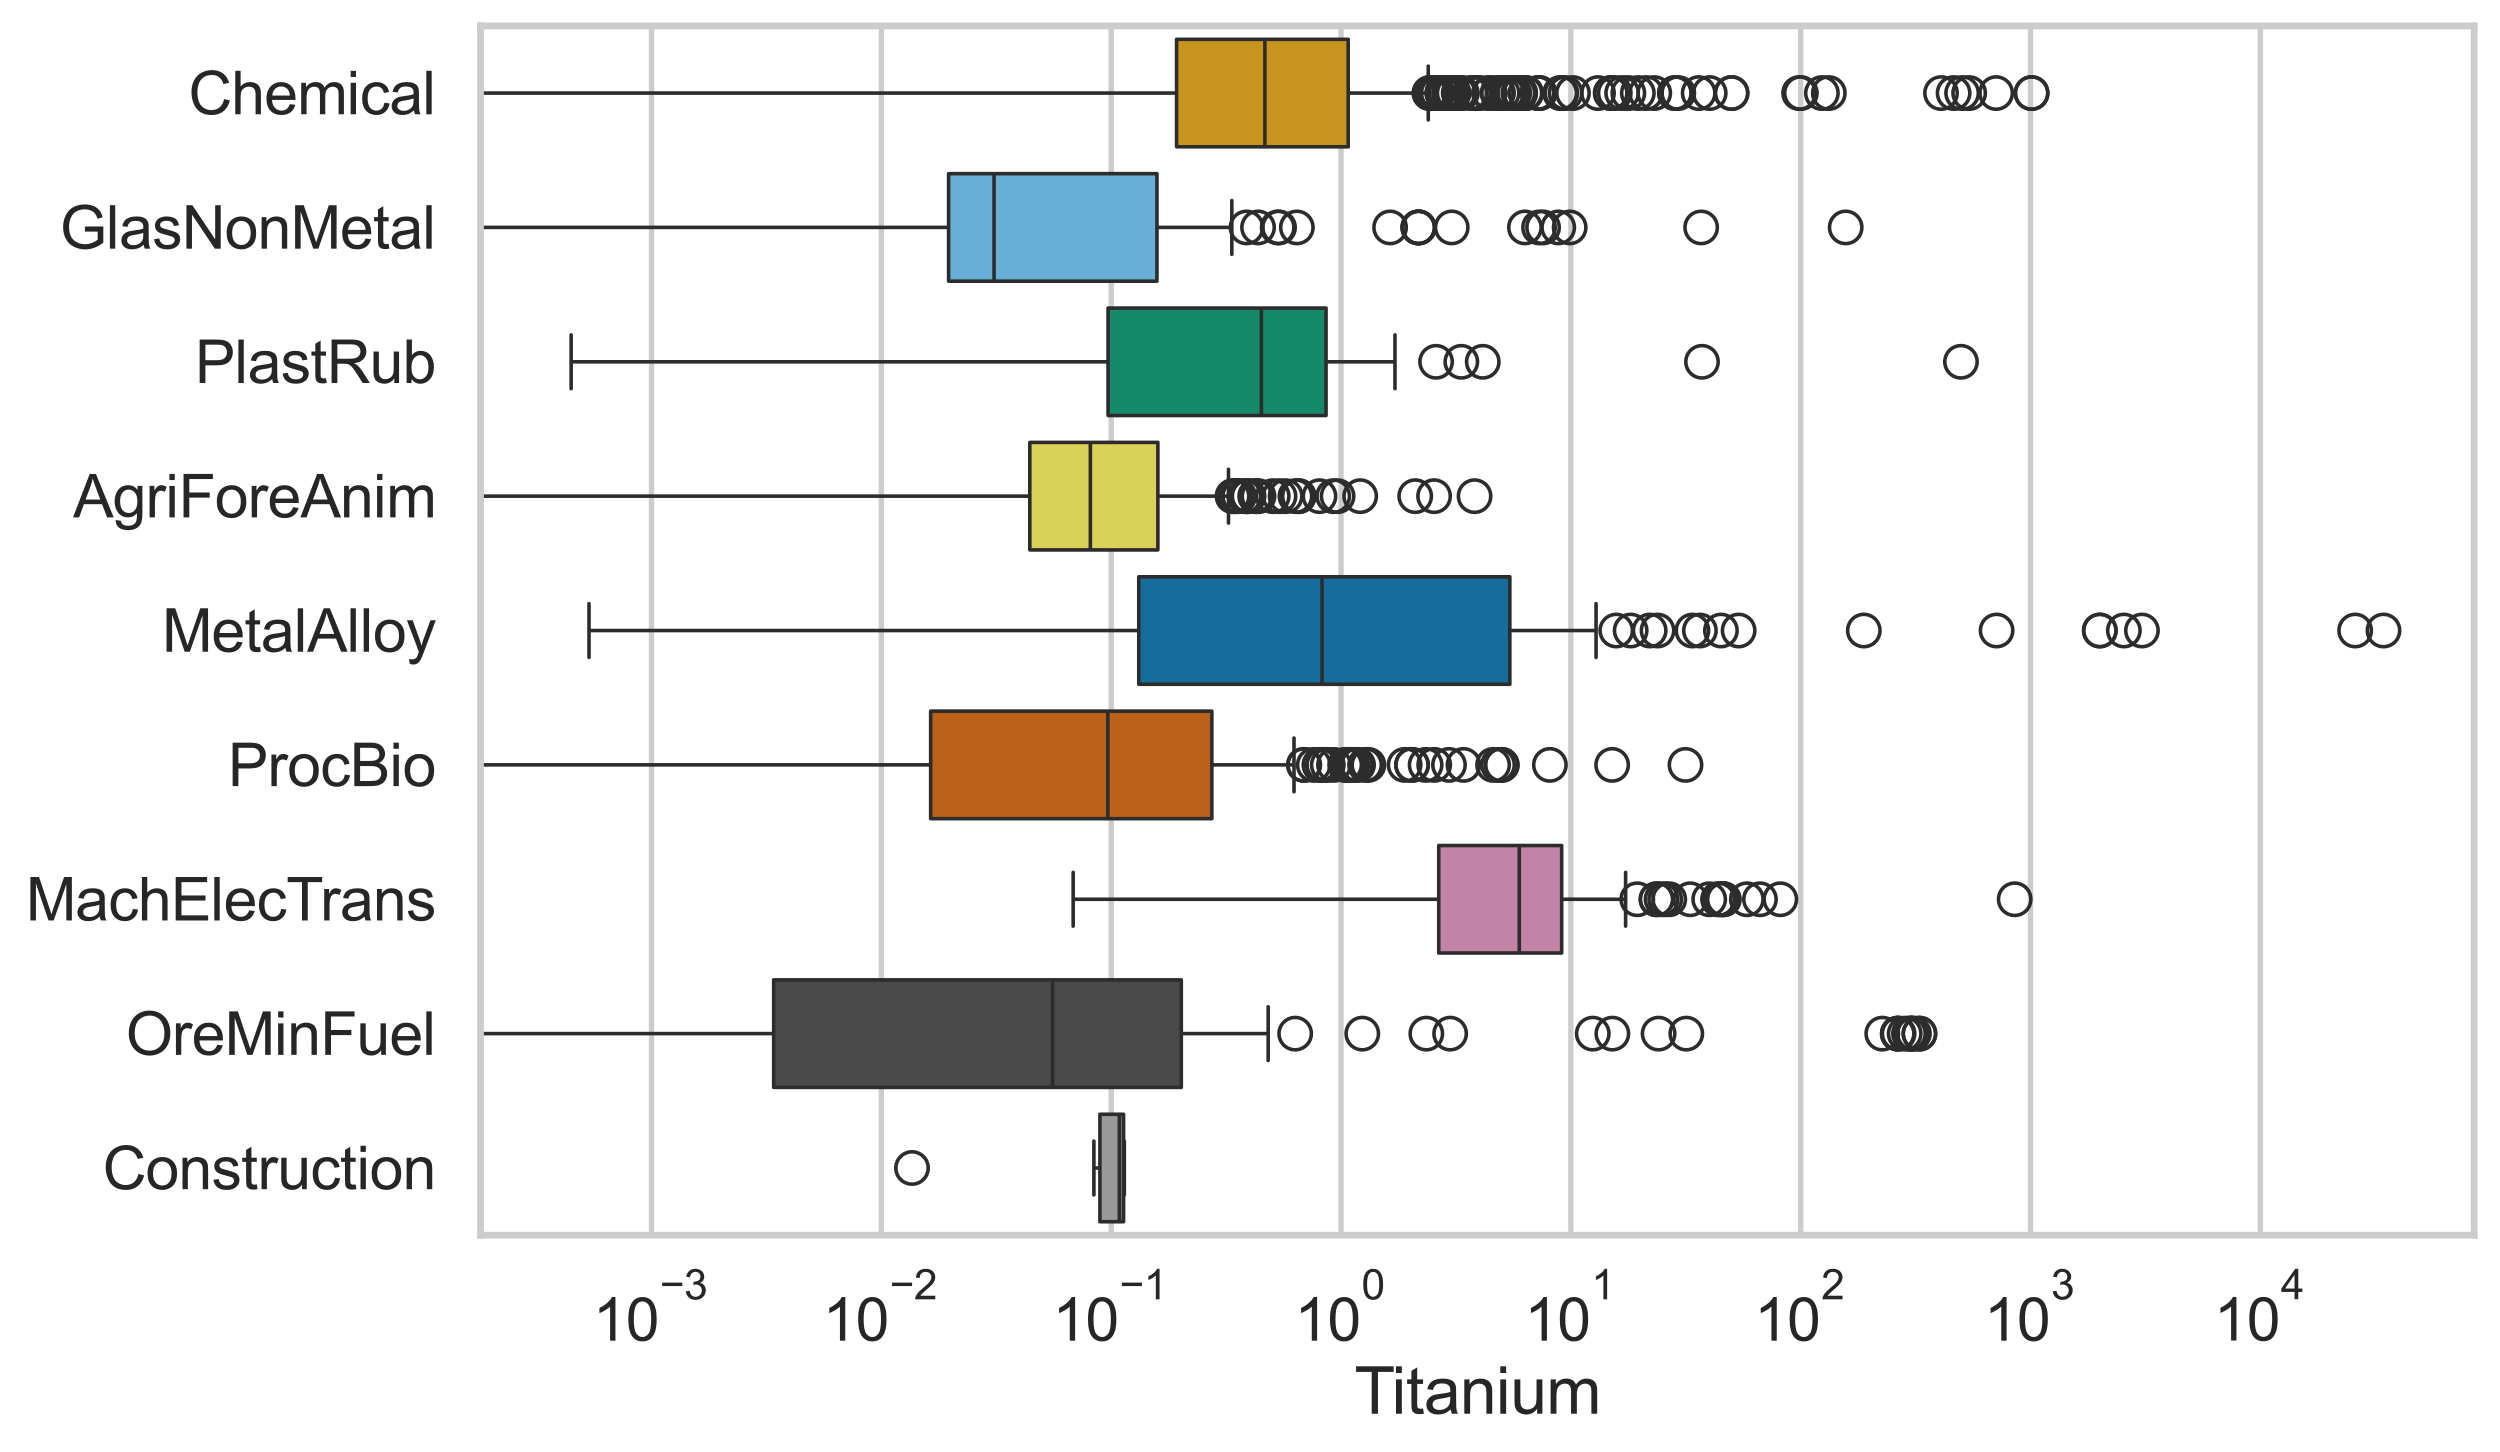 <?xml version="1.0" encoding="utf-8" standalone="no"?>
<!DOCTYPE svg PUBLIC "-//W3C//DTD SVG 1.1//EN"
  "http://www.w3.org/Graphics/SVG/1.1/DTD/svg11.dtd">
<svg xmlns:xlink="http://www.w3.org/1999/xlink" width="695.577pt" height="404.121pt" viewBox="0 0 695.577 404.121" xmlns="http://www.w3.org/2000/svg" version="1.1">
 <defs>
  <style type="text/css">*{stroke-linejoin: round; stroke-linecap: butt}</style>
 </defs>
 <g id="figure_1">
  <g id="patch_1">
   <path d="M 0 404.121 
L 695.577 404.121 
L 695.577 0 
L 0 0 
z
" style="fill: #ffffff"/>
  </g>
  <g id="axes_1">
   <g id="patch_2">
    <path d="M 133.697 343.665 
L 688.377 343.665 
L 688.377 7.2 
L 133.697 7.2 
z
" style="fill: #ffffff"/>
   </g>
   <g id="matplotlib.axis_1">
    <g id="xtick_1">
     <g id="line2d_1">
      <path d="M 181.275 343.665 
L 181.275 7.2 
" clip-path="url(#pd477efd332)" style="fill: none; stroke: #cccccc; stroke-width: 1.5; stroke-linecap: round"/>
     </g>
     <g id="text_1">
      <!-- $\mathdefault{10^{-3}}$ -->
      <g style="fill: #262626" transform="translate(164.94 373.18) scale(0.165 -0.165)">
       <defs>
        <path id="ArialMT-31" d="M 2384 0 
L 1822 0 
L 1822 3584 
Q 1619 3391 1289 3197 
Q 959 3003 697 2906 
L 697 3450 
Q 1169 3672 1522 3987 
Q 1875 4303 2022 4600 
L 2384 4600 
L 2384 0 
z
" transform="scale(0.016)"/>
        <path id="ArialMT-30" d="M 266 2259 
Q 266 3072 433 3567 
Q 600 4063 929 4331 
Q 1259 4600 1759 4600 
Q 2128 4600 2406 4451 
Q 2684 4303 2865 4023 
Q 3047 3744 3150 3342 
Q 3253 2941 3253 2259 
Q 3253 1453 3087 958 
Q 2922 463 2592 192 
Q 2263 -78 1759 -78 
Q 1097 -78 719 397 
Q 266 969 266 2259 
z
M 844 2259 
Q 844 1131 1108 757 
Q 1372 384 1759 384 
Q 2147 384 2411 759 
Q 2675 1134 2675 2259 
Q 2675 3391 2411 3762 
Q 2147 4134 1753 4134 
Q 1366 4134 1134 3806 
Q 844 3388 844 2259 
z
" transform="scale(0.016)"/>
        <path id="ArialMT-2212" d="M 3381 1997 
L 356 1997 
L 356 2522 
L 3381 2522 
L 3381 1997 
z
" transform="scale(0.016)"/>
        <path id="ArialMT-33" d="M 269 1209 
L 831 1284 
Q 928 806 1161 595 
Q 1394 384 1728 384 
Q 2125 384 2398 659 
Q 2672 934 2672 1341 
Q 2672 1728 2419 1979 
Q 2166 2231 1775 2231 
Q 1616 2231 1378 2169 
L 1441 2663 
Q 1497 2656 1531 2656 
Q 1891 2656 2178 2843 
Q 2466 3031 2466 3422 
Q 2466 3731 2256 3934 
Q 2047 4138 1716 4138 
Q 1388 4138 1169 3931 
Q 950 3725 888 3313 
L 325 3413 
Q 428 3978 793 4289 
Q 1159 4600 1703 4600 
Q 2078 4600 2393 4439 
Q 2709 4278 2876 4000 
Q 3044 3722 3044 3409 
Q 3044 3113 2884 2869 
Q 2725 2625 2413 2481 
Q 2819 2388 3044 2092 
Q 3269 1797 3269 1353 
Q 3269 753 2831 336 
Q 2394 -81 1725 -81 
Q 1122 -81 723 278 
Q 325 638 269 1209 
z
" transform="scale(0.016)"/>
       </defs>
       <use xlink:href="#ArialMT-31" transform="translate(0 0.994)"/>
       <use xlink:href="#ArialMT-30" transform="translate(55.615 0.994)"/>
       <use xlink:href="#ArialMT-2212" transform="translate(112.973 70.688) scale(0.7)"/>
       <use xlink:href="#ArialMT-33" transform="translate(153.852 70.688) scale(0.7)"/>
      </g>
     </g>
    </g>
    <g id="xtick_2">
     <g id="line2d_2">
      <path d="M 245.222 343.665 
L 245.222 7.2 
" clip-path="url(#pd477efd332)" style="fill: none; stroke: #cccccc; stroke-width: 1.5; stroke-linecap: round"/>
     </g>
     <g id="text_2">
      <!-- $\mathdefault{10^{-2}}$ -->
      <g style="fill: #262626" transform="translate(228.887 373.18) scale(0.165 -0.165)">
       <defs>
        <path id="ArialMT-32" d="M 3222 541 
L 3222 0 
L 194 0 
Q 188 203 259 391 
Q 375 700 629 1000 
Q 884 1300 1366 1694 
Q 2113 2306 2375 2664 
Q 2638 3022 2638 3341 
Q 2638 3675 2398 3904 
Q 2159 4134 1775 4134 
Q 1369 4134 1125 3890 
Q 881 3647 878 3216 
L 300 3275 
Q 359 3922 746 4261 
Q 1134 4600 1788 4600 
Q 2447 4600 2831 4234 
Q 3216 3869 3216 3328 
Q 3216 3053 3103 2787 
Q 2991 2522 2730 2228 
Q 2469 1934 1863 1422 
Q 1356 997 1212 845 
Q 1069 694 975 541 
L 3222 541 
z
" transform="scale(0.016)"/>
       </defs>
       <use xlink:href="#ArialMT-31" transform="translate(0 0.994)"/>
       <use xlink:href="#ArialMT-30" transform="translate(55.615 0.994)"/>
       <use xlink:href="#ArialMT-2212" transform="translate(112.973 70.688) scale(0.7)"/>
       <use xlink:href="#ArialMT-32" transform="translate(153.852 70.688) scale(0.7)"/>
      </g>
     </g>
    </g>
    <g id="xtick_3">
     <g id="line2d_3">
      <path d="M 309.169 343.665 
L 309.169 7.2 
" clip-path="url(#pd477efd332)" style="fill: none; stroke: #cccccc; stroke-width: 1.5; stroke-linecap: round"/>
     </g>
     <g id="text_3">
      <!-- $\mathdefault{10^{-1}}$ -->
      <g style="fill: #262626" transform="translate(292.834 373.18) scale(0.165 -0.165)">
       <use xlink:href="#ArialMT-31" transform="translate(0 0.994)"/>
       <use xlink:href="#ArialMT-30" transform="translate(55.615 0.994)"/>
       <use xlink:href="#ArialMT-2212" transform="translate(112.973 70.688) scale(0.7)"/>
       <use xlink:href="#ArialMT-31" transform="translate(153.852 70.688) scale(0.7)"/>
      </g>
     </g>
    </g>
    <g id="xtick_4">
     <g id="line2d_4">
      <path d="M 373.115 343.665 
L 373.115 7.2 
" clip-path="url(#pd477efd332)" style="fill: none; stroke: #cccccc; stroke-width: 1.5; stroke-linecap: round"/>
     </g>
     <g id="text_4">
      <!-- $\mathdefault{10^{0}}$ -->
      <g style="fill: #262626" transform="translate(360.163 373.18) scale(0.165 -0.165)">
       <use xlink:href="#ArialMT-31" transform="translate(0 0.994)"/>
       <use xlink:href="#ArialMT-30" transform="translate(55.615 0.994)"/>
       <use xlink:href="#ArialMT-30" transform="translate(112.973 70.688) scale(0.7)"/>
      </g>
     </g>
    </g>
    <g id="xtick_5">
     <g id="line2d_5">
      <path d="M 437.062 343.665 
L 437.062 7.2 
" clip-path="url(#pd477efd332)" style="fill: none; stroke: #cccccc; stroke-width: 1.5; stroke-linecap: round"/>
     </g>
     <g id="text_5">
      <!-- $\mathdefault{10^{1}}$ -->
      <g style="fill: #262626" transform="translate(424.109 373.18) scale(0.165 -0.165)">
       <use xlink:href="#ArialMT-31" transform="translate(0 0.994)"/>
       <use xlink:href="#ArialMT-30" transform="translate(55.615 0.994)"/>
       <use xlink:href="#ArialMT-31" transform="translate(112.973 70.688) scale(0.7)"/>
      </g>
     </g>
    </g>
    <g id="xtick_6">
     <g id="line2d_6">
      <path d="M 501.008 343.665 
L 501.008 7.2 
" clip-path="url(#pd477efd332)" style="fill: none; stroke: #cccccc; stroke-width: 1.5; stroke-linecap: round"/>
     </g>
     <g id="text_6">
      <!-- $\mathdefault{10^{2}}$ -->
      <g style="fill: #262626" transform="translate(488.056 373.18) scale(0.165 -0.165)">
       <use xlink:href="#ArialMT-31" transform="translate(0 0.994)"/>
       <use xlink:href="#ArialMT-30" transform="translate(55.615 0.994)"/>
       <use xlink:href="#ArialMT-32" transform="translate(112.973 70.688) scale(0.7)"/>
      </g>
     </g>
    </g>
    <g id="xtick_7">
     <g id="line2d_7">
      <path d="M 564.955 343.665 
L 564.955 7.2 
" clip-path="url(#pd477efd332)" style="fill: none; stroke: #cccccc; stroke-width: 1.5; stroke-linecap: round"/>
     </g>
     <g id="text_7">
      <!-- $\mathdefault{10^{3}}$ -->
      <g style="fill: #262626" transform="translate(552.002 373.18) scale(0.165 -0.165)">
       <use xlink:href="#ArialMT-31" transform="translate(0 0.994)"/>
       <use xlink:href="#ArialMT-30" transform="translate(55.615 0.994)"/>
       <use xlink:href="#ArialMT-33" transform="translate(112.973 70.688) scale(0.7)"/>
      </g>
     </g>
    </g>
    <g id="xtick_8">
     <g id="line2d_8">
      <path d="M 628.901 343.665 
L 628.901 7.2 
" clip-path="url(#pd477efd332)" style="fill: none; stroke: #cccccc; stroke-width: 1.5; stroke-linecap: round"/>
     </g>
     <g id="text_8">
      <!-- $\mathdefault{10^{4}}$ -->
      <g style="fill: #262626" transform="translate(615.949 373.015) scale(0.165 -0.165)">
       <defs>
        <path id="ArialMT-34" d="M 2069 0 
L 2069 1097 
L 81 1097 
L 81 1613 
L 2172 4581 
L 2631 4581 
L 2631 1613 
L 3250 1613 
L 3250 1097 
L 2631 1097 
L 2631 0 
L 2069 0 
z
M 2069 1613 
L 2069 3678 
L 634 1613 
L 2069 1613 
z
" transform="scale(0.016)"/>
       </defs>
       <use xlink:href="#ArialMT-31" transform="translate(0 0.202)"/>
       <use xlink:href="#ArialMT-30" transform="translate(55.615 0.202)"/>
       <use xlink:href="#ArialMT-34" transform="translate(112.973 69.895) scale(0.7)"/>
      </g>
     </g>
    </g>
    <g id="xtick_9"/>
    <g id="xtick_10"/>
    <g id="xtick_11"/>
    <g id="xtick_12"/>
    <g id="xtick_13"/>
    <g id="xtick_14"/>
    <g id="xtick_15"/>
    <g id="xtick_16"/>
    <g id="xtick_17"/>
    <g id="xtick_18"/>
    <g id="xtick_19"/>
    <g id="xtick_20"/>
    <g id="xtick_21"/>
    <g id="xtick_22"/>
    <g id="xtick_23"/>
    <g id="xtick_24"/>
    <g id="xtick_25"/>
    <g id="xtick_26"/>
    <g id="xtick_27"/>
    <g id="xtick_28"/>
    <g id="xtick_29"/>
    <g id="xtick_30"/>
    <g id="xtick_31"/>
    <g id="xtick_32"/>
    <g id="xtick_33"/>
    <g id="xtick_34"/>
    <g id="xtick_35"/>
    <g id="xtick_36"/>
    <g id="xtick_37"/>
    <g id="xtick_38"/>
    <g id="xtick_39"/>
    <g id="xtick_40"/>
    <g id="xtick_41"/>
    <g id="xtick_42"/>
    <g id="xtick_43"/>
    <g id="xtick_44"/>
    <g id="xtick_45"/>
    <g id="xtick_46"/>
    <g id="xtick_47"/>
    <g id="xtick_48"/>
    <g id="xtick_49"/>
    <g id="xtick_50"/>
    <g id="xtick_51"/>
    <g id="xtick_52"/>
    <g id="xtick_53"/>
    <g id="xtick_54"/>
    <g id="xtick_55"/>
    <g id="xtick_56"/>
    <g id="xtick_57"/>
    <g id="xtick_58"/>
    <g id="xtick_59"/>
    <g id="xtick_60"/>
    <g id="xtick_61"/>
    <g id="xtick_62"/>
    <g id="xtick_63"/>
    <g id="xtick_64"/>
    <g id="xtick_65"/>
    <g id="xtick_66"/>
    <g id="xtick_67"/>
    <g id="xtick_68"/>
    <g id="xtick_69"/>
    <g id="xtick_70"/>
    <g id="xtick_71"/>
    <g id="xtick_72"/>
    <g id="xtick_73"/>
    <g id="xtick_74"/>
    <g id="xtick_75"/>
    <g id="xtick_76"/>
    <g id="xtick_77"/>
    <g id="xtick_78"/>
    <g id="xtick_79"/>
    <g id="text_9">
     <!-- Titanium -->
     <g style="fill: #262626" transform="translate(376.866 393.344) scale(0.18 -0.18)">
      <defs>
       <path id="ArialMT-54" d="M 1659 0 
L 1659 4041 
L 150 4041 
L 150 4581 
L 3781 4581 
L 3781 4041 
L 2266 4041 
L 2266 0 
L 1659 0 
z
" transform="scale(0.016)"/>
       <path id="ArialMT-69" d="M 425 3934 
L 425 4581 
L 988 4581 
L 988 3934 
L 425 3934 
z
M 425 0 
L 425 3319 
L 988 3319 
L 988 0 
L 425 0 
z
" transform="scale(0.016)"/>
       <path id="ArialMT-74" d="M 1650 503 
L 1731 6 
Q 1494 -44 1306 -44 
Q 1000 -44 831 53 
Q 663 150 594 308 
Q 525 466 525 972 
L 525 2881 
L 113 2881 
L 113 3319 
L 525 3319 
L 525 4141 
L 1084 4478 
L 1084 3319 
L 1650 3319 
L 1650 2881 
L 1084 2881 
L 1084 941 
Q 1084 700 1114 631 
Q 1144 563 1211 522 
Q 1278 481 1403 481 
Q 1497 481 1650 503 
z
" transform="scale(0.016)"/>
       <path id="ArialMT-61" d="M 2588 409 
Q 2275 144 1986 34 
Q 1697 -75 1366 -75 
Q 819 -75 525 192 
Q 231 459 231 875 
Q 231 1119 342 1320 
Q 453 1522 633 1644 
Q 813 1766 1038 1828 
Q 1203 1872 1538 1913 
Q 2219 1994 2541 2106 
Q 2544 2222 2544 2253 
Q 2544 2597 2384 2738 
Q 2169 2928 1744 2928 
Q 1347 2928 1158 2789 
Q 969 2650 878 2297 
L 328 2372 
Q 403 2725 575 2942 
Q 747 3159 1072 3276 
Q 1397 3394 1825 3394 
Q 2250 3394 2515 3294 
Q 2781 3194 2906 3042 
Q 3031 2891 3081 2659 
Q 3109 2516 3109 2141 
L 3109 1391 
Q 3109 606 3145 398 
Q 3181 191 3288 0 
L 2700 0 
Q 2613 175 2588 409 
z
M 2541 1666 
Q 2234 1541 1622 1453 
Q 1275 1403 1131 1340 
Q 988 1278 909 1158 
Q 831 1038 831 891 
Q 831 666 1001 516 
Q 1172 366 1500 366 
Q 1825 366 2078 508 
Q 2331 650 2450 897 
Q 2541 1088 2541 1459 
L 2541 1666 
z
" transform="scale(0.016)"/>
       <path id="ArialMT-6e" d="M 422 0 
L 422 3319 
L 928 3319 
L 928 2847 
Q 1294 3394 1984 3394 
Q 2284 3394 2536 3286 
Q 2788 3178 2913 3003 
Q 3038 2828 3088 2588 
Q 3119 2431 3119 2041 
L 3119 0 
L 2556 0 
L 2556 2019 
Q 2556 2363 2490 2533 
Q 2425 2703 2258 2804 
Q 2091 2906 1866 2906 
Q 1506 2906 1245 2678 
Q 984 2450 984 1813 
L 984 0 
L 422 0 
z
" transform="scale(0.016)"/>
       <path id="ArialMT-75" d="M 2597 0 
L 2597 488 
Q 2209 -75 1544 -75 
Q 1250 -75 995 37 
Q 741 150 617 320 
Q 494 491 444 738 
Q 409 903 409 1263 
L 409 3319 
L 972 3319 
L 972 1478 
Q 972 1038 1006 884 
Q 1059 663 1231 536 
Q 1403 409 1656 409 
Q 1909 409 2131 539 
Q 2353 669 2445 892 
Q 2538 1116 2538 1541 
L 2538 3319 
L 3100 3319 
L 3100 0 
L 2597 0 
z
" transform="scale(0.016)"/>
       <path id="ArialMT-6d" d="M 422 0 
L 422 3319 
L 925 3319 
L 925 2853 
Q 1081 3097 1340 3245 
Q 1600 3394 1931 3394 
Q 2300 3394 2536 3241 
Q 2772 3088 2869 2813 
Q 3263 3394 3894 3394 
Q 4388 3394 4653 3120 
Q 4919 2847 4919 2278 
L 4919 0 
L 4359 0 
L 4359 2091 
Q 4359 2428 4304 2576 
Q 4250 2725 4106 2815 
Q 3963 2906 3769 2906 
Q 3419 2906 3187 2673 
Q 2956 2441 2956 1928 
L 2956 0 
L 2394 0 
L 2394 2156 
Q 2394 2531 2256 2718 
Q 2119 2906 1806 2906 
Q 1569 2906 1367 2781 
Q 1166 2656 1075 2415 
Q 984 2175 984 1722 
L 984 0 
L 422 0 
z
" transform="scale(0.016)"/>
      </defs>
      <use xlink:href="#ArialMT-54"/>
      <use xlink:href="#ArialMT-69" transform="translate(57.334 0)"/>
      <use xlink:href="#ArialMT-74" transform="translate(79.551 0)"/>
      <use xlink:href="#ArialMT-61" transform="translate(107.334 0)"/>
      <use xlink:href="#ArialMT-6e" transform="translate(162.949 0)"/>
      <use xlink:href="#ArialMT-69" transform="translate(218.564 0)"/>
      <use xlink:href="#ArialMT-75" transform="translate(240.781 0)"/>
      <use xlink:href="#ArialMT-6d" transform="translate(296.396 0)"/>
     </g>
    </g>
   </g>
   <g id="matplotlib.axis_2">
    <g id="ytick_1">
     <g id="text_10">
      <!-- Chemical -->
      <g style="fill: #262626" transform="translate(52.428 31.798) scale(0.165 -0.165)">
       <defs>
        <path id="ArialMT-43" d="M 3763 1606 
L 4369 1453 
Q 4178 706 3683 314 
Q 3188 -78 2472 -78 
Q 1731 -78 1267 223 
Q 803 525 561 1097 
Q 319 1669 319 2325 
Q 319 3041 592 3573 
Q 866 4106 1370 4382 
Q 1875 4659 2481 4659 
Q 3169 4659 3637 4309 
Q 4106 3959 4291 3325 
L 3694 3184 
Q 3534 3684 3231 3912 
Q 2928 4141 2469 4141 
Q 1941 4141 1586 3887 
Q 1231 3634 1087 3207 
Q 944 2781 944 2328 
Q 944 1744 1114 1308 
Q 1284 872 1643 656 
Q 2003 441 2422 441 
Q 2931 441 3284 734 
Q 3638 1028 3763 1606 
z
" transform="scale(0.016)"/>
        <path id="ArialMT-68" d="M 422 0 
L 422 4581 
L 984 4581 
L 984 2938 
Q 1378 3394 1978 3394 
Q 2347 3394 2619 3248 
Q 2891 3103 3008 2847 
Q 3125 2591 3125 2103 
L 3125 0 
L 2563 0 
L 2563 2103 
Q 2563 2525 2380 2717 
Q 2197 2909 1863 2909 
Q 1613 2909 1392 2779 
Q 1172 2650 1078 2428 
Q 984 2206 984 1816 
L 984 0 
L 422 0 
z
" transform="scale(0.016)"/>
        <path id="ArialMT-65" d="M 2694 1069 
L 3275 997 
Q 3138 488 2766 206 
Q 2394 -75 1816 -75 
Q 1088 -75 661 373 
Q 234 822 234 1631 
Q 234 2469 665 2931 
Q 1097 3394 1784 3394 
Q 2450 3394 2872 2941 
Q 3294 2488 3294 1666 
Q 3294 1616 3291 1516 
L 816 1516 
Q 847 969 1125 678 
Q 1403 388 1819 388 
Q 2128 388 2347 550 
Q 2566 713 2694 1069 
z
M 847 1978 
L 2700 1978 
Q 2663 2397 2488 2606 
Q 2219 2931 1791 2931 
Q 1403 2931 1139 2672 
Q 875 2413 847 1978 
z
" transform="scale(0.016)"/>
        <path id="ArialMT-63" d="M 2588 1216 
L 3141 1144 
Q 3050 572 2676 248 
Q 2303 -75 1759 -75 
Q 1078 -75 664 370 
Q 250 816 250 1647 
Q 250 2184 428 2587 
Q 606 2991 970 3192 
Q 1334 3394 1763 3394 
Q 2303 3394 2647 3120 
Q 2991 2847 3088 2344 
L 2541 2259 
Q 2463 2594 2264 2762 
Q 2066 2931 1784 2931 
Q 1359 2931 1093 2626 
Q 828 2322 828 1663 
Q 828 994 1084 691 
Q 1341 388 1753 388 
Q 2084 388 2306 591 
Q 2528 794 2588 1216 
z
" transform="scale(0.016)"/>
        <path id="ArialMT-6c" d="M 409 0 
L 409 4581 
L 972 4581 
L 972 0 
L 409 0 
z
" transform="scale(0.016)"/>
       </defs>
       <use xlink:href="#ArialMT-43"/>
       <use xlink:href="#ArialMT-68" transform="translate(72.217 0)"/>
       <use xlink:href="#ArialMT-65" transform="translate(127.832 0)"/>
       <use xlink:href="#ArialMT-6d" transform="translate(183.447 0)"/>
       <use xlink:href="#ArialMT-69" transform="translate(266.748 0)"/>
       <use xlink:href="#ArialMT-63" transform="translate(288.965 0)"/>
       <use xlink:href="#ArialMT-61" transform="translate(338.965 0)"/>
       <use xlink:href="#ArialMT-6c" transform="translate(394.58 0)"/>
      </g>
     </g>
    </g>
    <g id="ytick_2">
     <g id="text_11">
      <!-- GlasNonMetal -->
      <g style="fill: #262626" transform="translate(16.659 69.183) scale(0.165 -0.165)">
       <defs>
        <path id="ArialMT-47" d="M 2638 1797 
L 2638 2334 
L 4578 2338 
L 4578 638 
Q 4131 281 3656 101 
Q 3181 -78 2681 -78 
Q 2006 -78 1454 211 
Q 903 500 622 1047 
Q 341 1594 341 2269 
Q 341 2938 620 3517 
Q 900 4097 1425 4378 
Q 1950 4659 2634 4659 
Q 3131 4659 3532 4498 
Q 3934 4338 4162 4050 
Q 4391 3763 4509 3300 
L 3963 3150 
Q 3859 3500 3706 3700 
Q 3553 3900 3268 4020 
Q 2984 4141 2638 4141 
Q 2222 4141 1919 4014 
Q 1616 3888 1430 3681 
Q 1244 3475 1141 3228 
Q 966 2803 966 2306 
Q 966 1694 1177 1281 
Q 1388 869 1791 669 
Q 2194 469 2647 469 
Q 3041 469 3416 620 
Q 3791 772 3984 944 
L 3984 1797 
L 2638 1797 
z
" transform="scale(0.016)"/>
        <path id="ArialMT-73" d="M 197 991 
L 753 1078 
Q 800 744 1014 566 
Q 1228 388 1613 388 
Q 2000 388 2187 545 
Q 2375 703 2375 916 
Q 2375 1106 2209 1216 
Q 2094 1291 1634 1406 
Q 1016 1563 777 1677 
Q 538 1791 414 1992 
Q 291 2194 291 2438 
Q 291 2659 392 2848 
Q 494 3038 669 3163 
Q 800 3259 1026 3326 
Q 1253 3394 1513 3394 
Q 1903 3394 2198 3281 
Q 2494 3169 2634 2976 
Q 2775 2784 2828 2463 
L 2278 2388 
Q 2241 2644 2061 2787 
Q 1881 2931 1553 2931 
Q 1166 2931 1000 2803 
Q 834 2675 834 2503 
Q 834 2394 903 2306 
Q 972 2216 1119 2156 
Q 1203 2125 1616 2013 
Q 2213 1853 2448 1751 
Q 2684 1650 2818 1456 
Q 2953 1263 2953 975 
Q 2953 694 2789 445 
Q 2625 197 2315 61 
Q 2006 -75 1616 -75 
Q 969 -75 630 194 
Q 291 463 197 991 
z
" transform="scale(0.016)"/>
        <path id="ArialMT-4e" d="M 488 0 
L 488 4581 
L 1109 4581 
L 3516 984 
L 3516 4581 
L 4097 4581 
L 4097 0 
L 3475 0 
L 1069 3600 
L 1069 0 
L 488 0 
z
" transform="scale(0.016)"/>
        <path id="ArialMT-6f" d="M 213 1659 
Q 213 2581 725 3025 
Q 1153 3394 1769 3394 
Q 2453 3394 2887 2945 
Q 3322 2497 3322 1706 
Q 3322 1066 3130 698 
Q 2938 331 2570 128 
Q 2203 -75 1769 -75 
Q 1072 -75 642 372 
Q 213 819 213 1659 
z
M 791 1659 
Q 791 1022 1069 705 
Q 1347 388 1769 388 
Q 2188 388 2466 706 
Q 2744 1025 2744 1678 
Q 2744 2294 2464 2611 
Q 2184 2928 1769 2928 
Q 1347 2928 1069 2612 
Q 791 2297 791 1659 
z
" transform="scale(0.016)"/>
        <path id="ArialMT-4d" d="M 475 0 
L 475 4581 
L 1388 4581 
L 2472 1338 
Q 2622 884 2691 659 
Q 2769 909 2934 1394 
L 4031 4581 
L 4847 4581 
L 4847 0 
L 4263 0 
L 4263 3834 
L 2931 0 
L 2384 0 
L 1059 3900 
L 1059 0 
L 475 0 
z
" transform="scale(0.016)"/>
       </defs>
       <use xlink:href="#ArialMT-47"/>
       <use xlink:href="#ArialMT-6c" transform="translate(77.783 0)"/>
       <use xlink:href="#ArialMT-61" transform="translate(100 0)"/>
       <use xlink:href="#ArialMT-73" transform="translate(155.615 0)"/>
       <use xlink:href="#ArialMT-4e" transform="translate(205.615 0)"/>
       <use xlink:href="#ArialMT-6f" transform="translate(277.832 0)"/>
       <use xlink:href="#ArialMT-6e" transform="translate(333.447 0)"/>
       <use xlink:href="#ArialMT-4d" transform="translate(389.062 0)"/>
       <use xlink:href="#ArialMT-65" transform="translate(472.363 0)"/>
       <use xlink:href="#ArialMT-74" transform="translate(527.979 0)"/>
       <use xlink:href="#ArialMT-61" transform="translate(555.762 0)"/>
       <use xlink:href="#ArialMT-6c" transform="translate(611.377 0)"/>
      </g>
     </g>
    </g>
    <g id="ytick_3">
     <g id="text_12">
      <!-- PlastRub -->
      <g style="fill: #262626" transform="translate(54.248 106.568) scale(0.165 -0.165)">
       <defs>
        <path id="ArialMT-50" d="M 494 0 
L 494 4581 
L 2222 4581 
Q 2678 4581 2919 4538 
Q 3256 4481 3484 4323 
Q 3713 4166 3852 3881 
Q 3991 3597 3991 3256 
Q 3991 2672 3619 2267 
Q 3247 1863 2275 1863 
L 1100 1863 
L 1100 0 
L 494 0 
z
M 1100 2403 
L 2284 2403 
Q 2872 2403 3119 2622 
Q 3366 2841 3366 3238 
Q 3366 3525 3220 3729 
Q 3075 3934 2838 4000 
Q 2684 4041 2272 4041 
L 1100 4041 
L 1100 2403 
z
" transform="scale(0.016)"/>
        <path id="ArialMT-52" d="M 503 0 
L 503 4581 
L 2534 4581 
Q 3147 4581 3465 4457 
Q 3784 4334 3975 4021 
Q 4166 3709 4166 3331 
Q 4166 2844 3850 2509 
Q 3534 2175 2875 2084 
Q 3116 1969 3241 1856 
Q 3506 1613 3744 1247 
L 4541 0 
L 3778 0 
L 3172 953 
Q 2906 1366 2734 1584 
Q 2563 1803 2427 1890 
Q 2291 1978 2150 2013 
Q 2047 2034 1813 2034 
L 1109 2034 
L 1109 0 
L 503 0 
z
M 1109 2559 
L 2413 2559 
Q 2828 2559 3062 2645 
Q 3297 2731 3419 2920 
Q 3541 3109 3541 3331 
Q 3541 3656 3305 3865 
Q 3069 4075 2559 4075 
L 1109 4075 
L 1109 2559 
z
" transform="scale(0.016)"/>
        <path id="ArialMT-62" d="M 941 0 
L 419 0 
L 419 4581 
L 981 4581 
L 981 2947 
Q 1338 3394 1891 3394 
Q 2197 3394 2470 3270 
Q 2744 3147 2920 2923 
Q 3097 2700 3197 2384 
Q 3297 2069 3297 1709 
Q 3297 856 2875 390 
Q 2453 -75 1863 -75 
Q 1275 -75 941 416 
L 941 0 
z
M 934 1684 
Q 934 1088 1097 822 
Q 1363 388 1816 388 
Q 2184 388 2453 708 
Q 2722 1028 2722 1663 
Q 2722 2313 2464 2622 
Q 2206 2931 1841 2931 
Q 1472 2931 1203 2611 
Q 934 2291 934 1684 
z
" transform="scale(0.016)"/>
       </defs>
       <use xlink:href="#ArialMT-50"/>
       <use xlink:href="#ArialMT-6c" transform="translate(66.699 0)"/>
       <use xlink:href="#ArialMT-61" transform="translate(88.916 0)"/>
       <use xlink:href="#ArialMT-73" transform="translate(144.531 0)"/>
       <use xlink:href="#ArialMT-74" transform="translate(194.531 0)"/>
       <use xlink:href="#ArialMT-52" transform="translate(222.314 0)"/>
       <use xlink:href="#ArialMT-75" transform="translate(294.531 0)"/>
       <use xlink:href="#ArialMT-62" transform="translate(350.146 0)"/>
      </g>
     </g>
    </g>
    <g id="ytick_4">
     <g id="text_13">
      <!-- AgriForeAnim -->
      <g style="fill: #262626" transform="translate(20.341 143.953) scale(0.165 -0.165)">
       <defs>
        <path id="ArialMT-41" d="M -9 0 
L 1750 4581 
L 2403 4581 
L 4278 0 
L 3588 0 
L 3053 1388 
L 1138 1388 
L 634 0 
L -9 0 
z
M 1313 1881 
L 2866 1881 
L 2388 3150 
Q 2169 3728 2063 4100 
Q 1975 3659 1816 3225 
L 1313 1881 
z
" transform="scale(0.016)"/>
        <path id="ArialMT-67" d="M 319 -275 
L 866 -356 
Q 900 -609 1056 -725 
Q 1266 -881 1628 -881 
Q 2019 -881 2231 -725 
Q 2444 -569 2519 -288 
Q 2563 -116 2559 434 
Q 2191 0 1641 0 
Q 956 0 581 494 
Q 206 988 206 1678 
Q 206 2153 378 2554 
Q 550 2956 876 3175 
Q 1203 3394 1644 3394 
Q 2231 3394 2613 2919 
L 2613 3319 
L 3131 3319 
L 3131 450 
Q 3131 -325 2973 -648 
Q 2816 -972 2473 -1159 
Q 2131 -1347 1631 -1347 
Q 1038 -1347 672 -1080 
Q 306 -813 319 -275 
z
M 784 1719 
Q 784 1066 1043 766 
Q 1303 466 1694 466 
Q 2081 466 2343 764 
Q 2606 1063 2606 1700 
Q 2606 2309 2336 2618 
Q 2066 2928 1684 2928 
Q 1309 2928 1046 2623 
Q 784 2319 784 1719 
z
" transform="scale(0.016)"/>
        <path id="ArialMT-72" d="M 416 0 
L 416 3319 
L 922 3319 
L 922 2816 
Q 1116 3169 1280 3281 
Q 1444 3394 1641 3394 
Q 1925 3394 2219 3213 
L 2025 2691 
Q 1819 2813 1613 2813 
Q 1428 2813 1281 2702 
Q 1134 2591 1072 2394 
Q 978 2094 978 1738 
L 978 0 
L 416 0 
z
" transform="scale(0.016)"/>
        <path id="ArialMT-46" d="M 525 0 
L 525 4581 
L 3616 4581 
L 3616 4041 
L 1131 4041 
L 1131 2622 
L 3281 2622 
L 3281 2081 
L 1131 2081 
L 1131 0 
L 525 0 
z
" transform="scale(0.016)"/>
       </defs>
       <use xlink:href="#ArialMT-41"/>
       <use xlink:href="#ArialMT-67" transform="translate(66.699 0)"/>
       <use xlink:href="#ArialMT-72" transform="translate(122.314 0)"/>
       <use xlink:href="#ArialMT-69" transform="translate(155.615 0)"/>
       <use xlink:href="#ArialMT-46" transform="translate(177.832 0)"/>
       <use xlink:href="#ArialMT-6f" transform="translate(238.916 0)"/>
       <use xlink:href="#ArialMT-72" transform="translate(294.531 0)"/>
       <use xlink:href="#ArialMT-65" transform="translate(327.832 0)"/>
       <use xlink:href="#ArialMT-41" transform="translate(383.447 0)"/>
       <use xlink:href="#ArialMT-6e" transform="translate(450.146 0)"/>
       <use xlink:href="#ArialMT-69" transform="translate(505.762 0)"/>
       <use xlink:href="#ArialMT-6d" transform="translate(527.979 0)"/>
      </g>
     </g>
    </g>
    <g id="ytick_5">
     <g id="text_14">
      <!-- MetalAlloy -->
      <g style="fill: #262626" transform="translate(45.088 181.337) scale(0.165 -0.165)">
       <defs>
        <path id="ArialMT-79" d="M 397 -1278 
L 334 -750 
Q 519 -800 656 -800 
Q 844 -800 956 -737 
Q 1069 -675 1141 -563 
Q 1194 -478 1313 -144 
Q 1328 -97 1363 -6 
L 103 3319 
L 709 3319 
L 1400 1397 
Q 1534 1031 1641 628 
Q 1738 1016 1872 1384 
L 2581 3319 
L 3144 3319 
L 1881 -56 
Q 1678 -603 1566 -809 
Q 1416 -1088 1222 -1217 
Q 1028 -1347 759 -1347 
Q 597 -1347 397 -1278 
z
" transform="scale(0.016)"/>
       </defs>
       <use xlink:href="#ArialMT-4d"/>
       <use xlink:href="#ArialMT-65" transform="translate(83.301 0)"/>
       <use xlink:href="#ArialMT-74" transform="translate(138.916 0)"/>
       <use xlink:href="#ArialMT-61" transform="translate(166.699 0)"/>
       <use xlink:href="#ArialMT-6c" transform="translate(222.314 0)"/>
       <use xlink:href="#ArialMT-41" transform="translate(244.531 0)"/>
       <use xlink:href="#ArialMT-6c" transform="translate(311.23 0)"/>
       <use xlink:href="#ArialMT-6c" transform="translate(333.447 0)"/>
       <use xlink:href="#ArialMT-6f" transform="translate(355.664 0)"/>
       <use xlink:href="#ArialMT-79" transform="translate(411.279 0)"/>
      </g>
     </g>
    </g>
    <g id="ytick_6">
     <g id="text_15">
      <!-- ProcBio -->
      <g style="fill: #262626" transform="translate(63.424 218.722) scale(0.165 -0.165)">
       <defs>
        <path id="ArialMT-42" d="M 469 0 
L 469 4581 
L 2188 4581 
Q 2713 4581 3030 4442 
Q 3347 4303 3526 4014 
Q 3706 3725 3706 3409 
Q 3706 3116 3547 2856 
Q 3388 2597 3066 2438 
Q 3481 2316 3704 2022 
Q 3928 1728 3928 1328 
Q 3928 1006 3792 729 
Q 3656 453 3456 303 
Q 3256 153 2954 76 
Q 2653 0 2216 0 
L 469 0 
z
M 1075 2656 
L 2066 2656 
Q 2469 2656 2644 2709 
Q 2875 2778 2992 2937 
Q 3109 3097 3109 3338 
Q 3109 3566 3000 3739 
Q 2891 3913 2687 3977 
Q 2484 4041 1991 4041 
L 1075 4041 
L 1075 2656 
z
M 1075 541 
L 2216 541 
Q 2509 541 2628 563 
Q 2838 600 2978 687 
Q 3119 775 3209 942 
Q 3300 1109 3300 1328 
Q 3300 1584 3169 1773 
Q 3038 1963 2805 2039 
Q 2572 2116 2134 2116 
L 1075 2116 
L 1075 541 
z
" transform="scale(0.016)"/>
       </defs>
       <use xlink:href="#ArialMT-50"/>
       <use xlink:href="#ArialMT-72" transform="translate(66.699 0)"/>
       <use xlink:href="#ArialMT-6f" transform="translate(100 0)"/>
       <use xlink:href="#ArialMT-63" transform="translate(155.615 0)"/>
       <use xlink:href="#ArialMT-42" transform="translate(205.615 0)"/>
       <use xlink:href="#ArialMT-69" transform="translate(272.314 0)"/>
       <use xlink:href="#ArialMT-6f" transform="translate(294.531 0)"/>
      </g>
     </g>
    </g>
    <g id="ytick_7">
     <g id="text_16">
      <!-- MachElecTrans -->
      <g style="fill: #262626" transform="translate(7.2 256.107) scale(0.165 -0.165)">
       <defs>
        <path id="ArialMT-45" d="M 506 0 
L 506 4581 
L 3819 4581 
L 3819 4041 
L 1113 4041 
L 1113 2638 
L 3647 2638 
L 3647 2100 
L 1113 2100 
L 1113 541 
L 3925 541 
L 3925 0 
L 506 0 
z
" transform="scale(0.016)"/>
       </defs>
       <use xlink:href="#ArialMT-4d"/>
       <use xlink:href="#ArialMT-61" transform="translate(83.301 0)"/>
       <use xlink:href="#ArialMT-63" transform="translate(138.916 0)"/>
       <use xlink:href="#ArialMT-68" transform="translate(188.916 0)"/>
       <use xlink:href="#ArialMT-45" transform="translate(244.531 0)"/>
       <use xlink:href="#ArialMT-6c" transform="translate(311.23 0)"/>
       <use xlink:href="#ArialMT-65" transform="translate(333.447 0)"/>
       <use xlink:href="#ArialMT-63" transform="translate(389.062 0)"/>
       <use xlink:href="#ArialMT-54" transform="translate(439.062 0)"/>
       <use xlink:href="#ArialMT-72" transform="translate(496.396 0)"/>
       <use xlink:href="#ArialMT-61" transform="translate(529.697 0)"/>
       <use xlink:href="#ArialMT-6e" transform="translate(585.312 0)"/>
       <use xlink:href="#ArialMT-73" transform="translate(640.928 0)"/>
      </g>
     </g>
    </g>
    <g id="ytick_8">
     <g id="text_17">
      <!-- OreMinFuel -->
      <g style="fill: #262626" transform="translate(35.013 293.492) scale(0.165 -0.165)">
       <defs>
        <path id="ArialMT-4f" d="M 309 2231 
Q 309 3372 921 4017 
Q 1534 4663 2503 4663 
Q 3138 4663 3647 4359 
Q 4156 4056 4423 3514 
Q 4691 2972 4691 2284 
Q 4691 1588 4409 1038 
Q 4128 488 3612 205 
Q 3097 -78 2500 -78 
Q 1853 -78 1343 234 
Q 834 547 571 1087 
Q 309 1628 309 2231 
z
M 934 2222 
Q 934 1394 1379 917 
Q 1825 441 2497 441 
Q 3181 441 3623 922 
Q 4066 1403 4066 2288 
Q 4066 2847 3877 3264 
Q 3688 3681 3323 3911 
Q 2959 4141 2506 4141 
Q 1863 4141 1398 3698 
Q 934 3256 934 2222 
z
" transform="scale(0.016)"/>
       </defs>
       <use xlink:href="#ArialMT-4f"/>
       <use xlink:href="#ArialMT-72" transform="translate(77.783 0)"/>
       <use xlink:href="#ArialMT-65" transform="translate(111.084 0)"/>
       <use xlink:href="#ArialMT-4d" transform="translate(166.699 0)"/>
       <use xlink:href="#ArialMT-69" transform="translate(250 0)"/>
       <use xlink:href="#ArialMT-6e" transform="translate(272.217 0)"/>
       <use xlink:href="#ArialMT-46" transform="translate(327.832 0)"/>
       <use xlink:href="#ArialMT-75" transform="translate(388.916 0)"/>
       <use xlink:href="#ArialMT-65" transform="translate(444.531 0)"/>
       <use xlink:href="#ArialMT-6c" transform="translate(500.146 0)"/>
      </g>
     </g>
    </g>
    <g id="ytick_9">
     <g id="text_18">
      <!-- Construction -->
      <g style="fill: #262626" transform="translate(28.575 330.877) scale(0.165 -0.165)">
       <use xlink:href="#ArialMT-43"/>
       <use xlink:href="#ArialMT-6f" transform="translate(72.217 0)"/>
       <use xlink:href="#ArialMT-6e" transform="translate(127.832 0)"/>
       <use xlink:href="#ArialMT-73" transform="translate(183.447 0)"/>
       <use xlink:href="#ArialMT-74" transform="translate(233.447 0)"/>
       <use xlink:href="#ArialMT-72" transform="translate(261.23 0)"/>
       <use xlink:href="#ArialMT-75" transform="translate(294.531 0)"/>
       <use xlink:href="#ArialMT-63" transform="translate(350.146 0)"/>
       <use xlink:href="#ArialMT-74" transform="translate(400.146 0)"/>
       <use xlink:href="#ArialMT-69" transform="translate(427.93 0)"/>
       <use xlink:href="#ArialMT-6f" transform="translate(450.146 0)"/>
       <use xlink:href="#ArialMT-6e" transform="translate(505.762 0)"/>
      </g>
     </g>
    </g>
   </g>
   <g id="patch_3">
    <path d="M 327.362 10.938 
L 327.362 40.846 
L 375.111 40.846 
L 375.111 10.938 
L 327.362 10.938 
z
" clip-path="url(#pd477efd332)" style="fill: #c9941d; stroke: #2c2c2c; stroke-linejoin: miter"/>
   </g>
   <g id="line2d_9">
    <path d="M 327.362 25.892 
L -1 25.892 
" clip-path="url(#pd477efd332)" style="fill: none; stroke: #2c2c2c"/>
   </g>
   <g id="line2d_10">
    <path d="M 375.111 25.892 
L 397.382 25.892 
" clip-path="url(#pd477efd332)" style="fill: none; stroke: #2c2c2c"/>
   </g>
   <g id="line2d_11">
    <path clip-path="url(#pd477efd332)" style="fill: none; stroke: #2c2c2c; stroke-linecap: round"/>
   </g>
   <g id="line2d_12">
    <path d="M 397.382 18.415 
L 397.382 33.369 
" clip-path="url(#pd477efd332)" style="fill: none; stroke: #2c2c2c; stroke-linecap: round"/>
   </g>
   <g id="line2d_13">
    <defs>
     <path id="m900917e5bc" d="M 0 4.5 
C 1.193 4.5 2.338 4.026 3.182 3.182 
C 4.026 2.338 4.5 1.193 4.5 0 
C 4.5 -1.193 4.026 -2.338 3.182 -3.182 
C 2.338 -4.026 1.193 -4.5 0 -4.5 
C -1.193 -4.5 -2.338 -4.026 -3.182 -3.182 
C -4.026 -2.338 -4.5 -1.193 -4.5 0 
C -4.5 1.193 -4.026 2.338 -3.182 3.182 
C -2.338 4.026 -1.193 4.5 0 4.5 
z
" style="stroke: #2c2c2c"/>
    </defs>
    <g clip-path="url(#pd477efd332)">
     <use xlink:href="#m900917e5bc" x="406.307" y="25.892" style="fill-opacity: 0; stroke: #2c2c2c"/>
     <use xlink:href="#m900917e5bc" x="444.615" y="25.892" style="fill-opacity: 0; stroke: #2c2c2c"/>
     <use xlink:href="#m900917e5bc" x="398.001" y="25.892" style="fill-opacity: 0; stroke: #2c2c2c"/>
     <use xlink:href="#m900917e5bc" x="403.176" y="25.892" style="fill-opacity: 0; stroke: #2c2c2c"/>
     <use xlink:href="#m900917e5bc" x="545.919" y="25.892" style="fill-opacity: 0; stroke: #2c2c2c"/>
     <use xlink:href="#m900917e5bc" x="508.837" y="25.892" style="fill-opacity: 0; stroke: #2c2c2c"/>
     <use xlink:href="#m900917e5bc" x="411.897" y="25.892" style="fill-opacity: 0; stroke: #2c2c2c"/>
     <use xlink:href="#m900917e5bc" x="481.795" y="25.892" style="fill-opacity: 0; stroke: #2c2c2c"/>
     <use xlink:href="#m900917e5bc" x="501.057" y="25.892" style="fill-opacity: 0; stroke: #2c2c2c"/>
     <use xlink:href="#m900917e5bc" x="406.091" y="25.892" style="fill-opacity: 0; stroke: #2c2c2c"/>
     <use xlink:href="#m900917e5bc" x="565.25" y="25.892" style="fill-opacity: 0; stroke: #2c2c2c"/>
     <use xlink:href="#m900917e5bc" x="410.078" y="25.892" style="fill-opacity: 0; stroke: #2c2c2c"/>
     <use xlink:href="#m900917e5bc" x="466.953" y="25.892" style="fill-opacity: 0; stroke: #2c2c2c"/>
     <use xlink:href="#m900917e5bc" x="414.527" y="25.892" style="fill-opacity: 0; stroke: #2c2c2c"/>
     <use xlink:href="#m900917e5bc" x="435.603" y="25.892" style="fill-opacity: 0; stroke: #2c2c2c"/>
     <use xlink:href="#m900917e5bc" x="448.245" y="25.892" style="fill-opacity: 0; stroke: #2c2c2c"/>
     <use xlink:href="#m900917e5bc" x="422.451" y="25.892" style="fill-opacity: 0; stroke: #2c2c2c"/>
     <use xlink:href="#m900917e5bc" x="475.691" y="25.892" style="fill-opacity: 0; stroke: #2c2c2c"/>
     <use xlink:href="#m900917e5bc" x="424.637" y="25.892" style="fill-opacity: 0; stroke: #2c2c2c"/>
     <use xlink:href="#m900917e5bc" x="398.038" y="25.892" style="fill-opacity: 0; stroke: #2c2c2c"/>
     <use xlink:href="#m900917e5bc" x="472.628" y="25.892" style="fill-opacity: 0; stroke: #2c2c2c"/>
     <use xlink:href="#m900917e5bc" x="422.964" y="25.892" style="fill-opacity: 0; stroke: #2c2c2c"/>
     <use xlink:href="#m900917e5bc" x="399.055" y="25.892" style="fill-opacity: 0; stroke: #2c2c2c"/>
     <use xlink:href="#m900917e5bc" x="399.671" y="25.892" style="fill-opacity: 0; stroke: #2c2c2c"/>
     <use xlink:href="#m900917e5bc" x="410.501" y="25.892" style="fill-opacity: 0; stroke: #2c2c2c"/>
     <use xlink:href="#m900917e5bc" x="481.736" y="25.892" style="fill-opacity: 0; stroke: #2c2c2c"/>
     <use xlink:href="#m900917e5bc" x="401.417" y="25.892" style="fill-opacity: 0; stroke: #2c2c2c"/>
     <use xlink:href="#m900917e5bc" x="500.57" y="25.892" style="fill-opacity: 0; stroke: #2c2c2c"/>
     <use xlink:href="#m900917e5bc" x="460.264" y="25.892" style="fill-opacity: 0; stroke: #2c2c2c"/>
     <use xlink:href="#m900917e5bc" x="399.753" y="25.892" style="fill-opacity: 0; stroke: #2c2c2c"/>
     <use xlink:href="#m900917e5bc" x="401.921" y="25.892" style="fill-opacity: 0; stroke: #2c2c2c"/>
     <use xlink:href="#m900917e5bc" x="416.776" y="25.892" style="fill-opacity: 0; stroke: #2c2c2c"/>
     <use xlink:href="#m900917e5bc" x="437.638" y="25.892" style="fill-opacity: 0; stroke: #2c2c2c"/>
     <use xlink:href="#m900917e5bc" x="405.865" y="25.892" style="fill-opacity: 0; stroke: #2c2c2c"/>
     <use xlink:href="#m900917e5bc" x="399.265" y="25.892" style="fill-opacity: 0; stroke: #2c2c2c"/>
     <use xlink:href="#m900917e5bc" x="403.701" y="25.892" style="fill-opacity: 0; stroke: #2c2c2c"/>
     <use xlink:href="#m900917e5bc" x="401.607" y="25.892" style="fill-opacity: 0; stroke: #2c2c2c"/>
     <use xlink:href="#m900917e5bc" x="547.882" y="25.892" style="fill-opacity: 0; stroke: #2c2c2c"/>
     <use xlink:href="#m900917e5bc" x="421.304" y="25.892" style="fill-opacity: 0; stroke: #2c2c2c"/>
     <use xlink:href="#m900917e5bc" x="434.093" y="25.892" style="fill-opacity: 0; stroke: #2c2c2c"/>
     <use xlink:href="#m900917e5bc" x="427.787" y="25.892" style="fill-opacity: 0; stroke: #2c2c2c"/>
     <use xlink:href="#m900917e5bc" x="401.275" y="25.892" style="fill-opacity: 0; stroke: #2c2c2c"/>
     <use xlink:href="#m900917e5bc" x="428.321" y="25.892" style="fill-opacity: 0; stroke: #2c2c2c"/>
     <use xlink:href="#m900917e5bc" x="402.178" y="25.892" style="fill-opacity: 0; stroke: #2c2c2c"/>
     <use xlink:href="#m900917e5bc" x="409.103" y="25.892" style="fill-opacity: 0; stroke: #2c2c2c"/>
     <use xlink:href="#m900917e5bc" x="451.328" y="25.892" style="fill-opacity: 0; stroke: #2c2c2c"/>
     <use xlink:href="#m900917e5bc" x="555.395" y="25.892" style="fill-opacity: 0; stroke: #2c2c2c"/>
     <use xlink:href="#m900917e5bc" x="540.054" y="25.892" style="fill-opacity: 0; stroke: #2c2c2c"/>
     <use xlink:href="#m900917e5bc" x="422.938" y="25.892" style="fill-opacity: 0; stroke: #2c2c2c"/>
     <use xlink:href="#m900917e5bc" x="455.697" y="25.892" style="fill-opacity: 0; stroke: #2c2c2c"/>
     <use xlink:href="#m900917e5bc" x="414.279" y="25.892" style="fill-opacity: 0; stroke: #2c2c2c"/>
     <use xlink:href="#m900917e5bc" x="399.918" y="25.892" style="fill-opacity: 0; stroke: #2c2c2c"/>
     <use xlink:href="#m900917e5bc" x="397.698" y="25.892" style="fill-opacity: 0; stroke: #2c2c2c"/>
     <use xlink:href="#m900917e5bc" x="399.094" y="25.892" style="fill-opacity: 0; stroke: #2c2c2c"/>
     <use xlink:href="#m900917e5bc" x="424.426" y="25.892" style="fill-opacity: 0; stroke: #2c2c2c"/>
     <use xlink:href="#m900917e5bc" x="565.25" y="25.892" style="fill-opacity: 0; stroke: #2c2c2c"/>
     <use xlink:href="#m900917e5bc" x="399.822" y="25.892" style="fill-opacity: 0; stroke: #2c2c2c"/>
     <use xlink:href="#m900917e5bc" x="420.716" y="25.892" style="fill-opacity: 0; stroke: #2c2c2c"/>
     <use xlink:href="#m900917e5bc" x="398.895" y="25.892" style="fill-opacity: 0; stroke: #2c2c2c"/>
     <use xlink:href="#m900917e5bc" x="448.143" y="25.892" style="fill-opacity: 0; stroke: #2c2c2c"/>
     <use xlink:href="#m900917e5bc" x="401.403" y="25.892" style="fill-opacity: 0; stroke: #2c2c2c"/>
     <use xlink:href="#m900917e5bc" x="406.747" y="25.892" style="fill-opacity: 0; stroke: #2c2c2c"/>
     <use xlink:href="#m900917e5bc" x="416.68" y="25.892" style="fill-opacity: 0; stroke: #2c2c2c"/>
     <use xlink:href="#m900917e5bc" x="543.554" y="25.892" style="fill-opacity: 0; stroke: #2c2c2c"/>
     <use xlink:href="#m900917e5bc" x="506.903" y="25.892" style="fill-opacity: 0; stroke: #2c2c2c"/>
     <use xlink:href="#m900917e5bc" x="465.995" y="25.892" style="fill-opacity: 0; stroke: #2c2c2c"/>
     <use xlink:href="#m900917e5bc" x="399.001" y="25.892" style="fill-opacity: 0; stroke: #2c2c2c"/>
     <use xlink:href="#m900917e5bc" x="420.062" y="25.892" style="fill-opacity: 0; stroke: #2c2c2c"/>
     <use xlink:href="#m900917e5bc" x="399.404" y="25.892" style="fill-opacity: 0; stroke: #2c2c2c"/>
     <use xlink:href="#m900917e5bc" x="410.677" y="25.892" style="fill-opacity: 0; stroke: #2c2c2c"/>
     <use xlink:href="#m900917e5bc" x="418.073" y="25.892" style="fill-opacity: 0; stroke: #2c2c2c"/>
     <use xlink:href="#m900917e5bc" x="404.442" y="25.892" style="fill-opacity: 0; stroke: #2c2c2c"/>
     <use xlink:href="#m900917e5bc" x="434.436" y="25.892" style="fill-opacity: 0; stroke: #2c2c2c"/>
     <use xlink:href="#m900917e5bc" x="419.338" y="25.892" style="fill-opacity: 0; stroke: #2c2c2c"/>
     <use xlink:href="#m900917e5bc" x="466.096" y="25.892" style="fill-opacity: 0; stroke: #2c2c2c"/>
     <use xlink:href="#m900917e5bc" x="449.273" y="25.892" style="fill-opacity: 0; stroke: #2c2c2c"/>
     <use xlink:href="#m900917e5bc" x="402.151" y="25.892" style="fill-opacity: 0; stroke: #2c2c2c"/>
     <use xlink:href="#m900917e5bc" x="404.04" y="25.892" style="fill-opacity: 0; stroke: #2c2c2c"/>
     <use xlink:href="#m900917e5bc" x="457.969" y="25.892" style="fill-opacity: 0; stroke: #2c2c2c"/>
     <use xlink:href="#m900917e5bc" x="399.964" y="25.892" style="fill-opacity: 0; stroke: #2c2c2c"/>
     <use xlink:href="#m900917e5bc" x="428.35" y="25.892" style="fill-opacity: 0; stroke: #2c2c2c"/>
     <use xlink:href="#m900917e5bc" x="453.057" y="25.892" style="fill-opacity: 0; stroke: #2c2c2c"/>
    </g>
   </g>
   <g id="patch_4">
    <path d="M 263.928 48.323 
L 263.928 78.231 
L 321.896 78.231 
L 321.896 48.323 
L 263.928 48.323 
z
" clip-path="url(#pd477efd332)" style="fill: #68afd7; stroke: #2c2c2c; stroke-linejoin: miter"/>
   </g>
   <g id="line2d_14">
    <path d="M 263.928 63.277 
L -1 63.277 
" clip-path="url(#pd477efd332)" style="fill: none; stroke: #2c2c2c"/>
   </g>
   <g id="line2d_15">
    <path d="M 321.896 63.277 
L 342.73 63.277 
" clip-path="url(#pd477efd332)" style="fill: none; stroke: #2c2c2c"/>
   </g>
   <g id="line2d_16">
    <path clip-path="url(#pd477efd332)" style="fill: none; stroke: #2c2c2c; stroke-linecap: round"/>
   </g>
   <g id="line2d_17">
    <path d="M 342.73 55.8 
L 342.73 70.754 
" clip-path="url(#pd477efd332)" style="fill: none; stroke: #2c2c2c; stroke-linecap: round"/>
   </g>
   <g id="line2d_18">
    <g clip-path="url(#pd477efd332)">
     <use xlink:href="#m900917e5bc" x="394.681" y="63.277" style="fill-opacity: 0; stroke: #2c2c2c"/>
     <use xlink:href="#m900917e5bc" x="424.285" y="63.277" style="fill-opacity: 0; stroke: #2c2c2c"/>
     <use xlink:href="#m900917e5bc" x="350.03" y="63.277" style="fill-opacity: 0; stroke: #2c2c2c"/>
     <use xlink:href="#m900917e5bc" x="355.496" y="63.277" style="fill-opacity: 0; stroke: #2c2c2c"/>
     <use xlink:href="#m900917e5bc" x="394.607" y="63.277" style="fill-opacity: 0; stroke: #2c2c2c"/>
     <use xlink:href="#m900917e5bc" x="473.313" y="63.277" style="fill-opacity: 0; stroke: #2c2c2c"/>
     <use xlink:href="#m900917e5bc" x="394.626" y="63.277" style="fill-opacity: 0; stroke: #2c2c2c"/>
     <use xlink:href="#m900917e5bc" x="360.829" y="63.277" style="fill-opacity: 0; stroke: #2c2c2c"/>
     <use xlink:href="#m900917e5bc" x="386.767" y="63.277" style="fill-opacity: 0; stroke: #2c2c2c"/>
     <use xlink:href="#m900917e5bc" x="428.214" y="63.277" style="fill-opacity: 0; stroke: #2c2c2c"/>
     <use xlink:href="#m900917e5bc" x="394.79" y="63.277" style="fill-opacity: 0; stroke: #2c2c2c"/>
     <use xlink:href="#m900917e5bc" x="513.526" y="63.277" style="fill-opacity: 0; stroke: #2c2c2c"/>
     <use xlink:href="#m900917e5bc" x="403.911" y="63.277" style="fill-opacity: 0; stroke: #2c2c2c"/>
     <use xlink:href="#m900917e5bc" x="429.328" y="63.277" style="fill-opacity: 0; stroke: #2c2c2c"/>
     <use xlink:href="#m900917e5bc" x="436.735" y="63.277" style="fill-opacity: 0; stroke: #2c2c2c"/>
     <use xlink:href="#m900917e5bc" x="346.821" y="63.277" style="fill-opacity: 0; stroke: #2c2c2c"/>
     <use xlink:href="#m900917e5bc" x="433.549" y="63.277" style="fill-opacity: 0; stroke: #2c2c2c"/>
     <use xlink:href="#m900917e5bc" x="355.87" y="63.277" style="fill-opacity: 0; stroke: #2c2c2c"/>
    </g>
   </g>
   <g id="patch_5">
    <path d="M 308.298 85.708 
L 308.298 115.616 
L 368.947 115.616 
L 368.947 85.708 
L 308.298 85.708 
z
" clip-path="url(#pd477efd332)" style="fill: #148a6a; stroke: #2c2c2c; stroke-linejoin: miter"/>
   </g>
   <g id="line2d_19">
    <path d="M 308.298 100.662 
L 158.91 100.662 
" clip-path="url(#pd477efd332)" style="fill: none; stroke: #2c2c2c"/>
   </g>
   <g id="line2d_20">
    <path d="M 368.947 100.662 
L 388.124 100.662 
" clip-path="url(#pd477efd332)" style="fill: none; stroke: #2c2c2c"/>
   </g>
   <g id="line2d_21">
    <path d="M 158.91 93.185 
L 158.91 108.139 
" clip-path="url(#pd477efd332)" style="fill: none; stroke: #2c2c2c; stroke-linecap: round"/>
   </g>
   <g id="line2d_22">
    <path d="M 388.124 93.185 
L 388.124 108.139 
" clip-path="url(#pd477efd332)" style="fill: none; stroke: #2c2c2c; stroke-linecap: round"/>
   </g>
   <g id="line2d_23">
    <g clip-path="url(#pd477efd332)">
     <use xlink:href="#m900917e5bc" x="473.544" y="100.662" style="fill-opacity: 0; stroke: #2c2c2c"/>
     <use xlink:href="#m900917e5bc" x="399.561" y="100.662" style="fill-opacity: 0; stroke: #2c2c2c"/>
     <use xlink:href="#m900917e5bc" x="545.601" y="100.662" style="fill-opacity: 0; stroke: #2c2c2c"/>
     <use xlink:href="#m900917e5bc" x="406.585" y="100.662" style="fill-opacity: 0; stroke: #2c2c2c"/>
     <use xlink:href="#m900917e5bc" x="412.55" y="100.662" style="fill-opacity: 0; stroke: #2c2c2c"/>
    </g>
   </g>
   <g id="patch_6">
    <path d="M 286.523 123.093 
L 286.523 153.001 
L 322.156 153.001 
L 322.156 123.093 
L 286.523 123.093 
z
" clip-path="url(#pd477efd332)" style="fill: #dad158; stroke: #2c2c2c; stroke-linejoin: miter"/>
   </g>
   <g id="line2d_24">
    <path d="M 286.523 138.047 
L -1 138.047 
" clip-path="url(#pd477efd332)" style="fill: none; stroke: #2c2c2c"/>
   </g>
   <g id="line2d_25">
    <path d="M 322.156 138.047 
L 341.801 138.047 
" clip-path="url(#pd477efd332)" style="fill: none; stroke: #2c2c2c"/>
   </g>
   <g id="line2d_26">
    <path clip-path="url(#pd477efd332)" style="fill: none; stroke: #2c2c2c; stroke-linecap: round"/>
   </g>
   <g id="line2d_27">
    <path d="M 341.801 130.57 
L 341.801 145.524 
" clip-path="url(#pd477efd332)" style="fill: none; stroke: #2c2c2c; stroke-linecap: round"/>
   </g>
   <g id="line2d_28">
    <g clip-path="url(#pd477efd332)">
     <use xlink:href="#m900917e5bc" x="344.778" y="138.047" style="fill-opacity: 0; stroke: #2c2c2c"/>
     <use xlink:href="#m900917e5bc" x="347.382" y="138.047" style="fill-opacity: 0; stroke: #2c2c2c"/>
     <use xlink:href="#m900917e5bc" x="360.439" y="138.047" style="fill-opacity: 0; stroke: #2c2c2c"/>
     <use xlink:href="#m900917e5bc" x="343.835" y="138.047" style="fill-opacity: 0; stroke: #2c2c2c"/>
     <use xlink:href="#m900917e5bc" x="346.26" y="138.047" style="fill-opacity: 0; stroke: #2c2c2c"/>
     <use xlink:href="#m900917e5bc" x="343.864" y="138.047" style="fill-opacity: 0; stroke: #2c2c2c"/>
     <use xlink:href="#m900917e5bc" x="399.008" y="138.047" style="fill-opacity: 0; stroke: #2c2c2c"/>
     <use xlink:href="#m900917e5bc" x="356.003" y="138.047" style="fill-opacity: 0; stroke: #2c2c2c"/>
     <use xlink:href="#m900917e5bc" x="367.124" y="138.047" style="fill-opacity: 0; stroke: #2c2c2c"/>
     <use xlink:href="#m900917e5bc" x="349.517" y="138.047" style="fill-opacity: 0; stroke: #2c2c2c"/>
     <use xlink:href="#m900917e5bc" x="372.158" y="138.047" style="fill-opacity: 0; stroke: #2c2c2c"/>
     <use xlink:href="#m900917e5bc" x="349.232" y="138.047" style="fill-opacity: 0; stroke: #2c2c2c"/>
     <use xlink:href="#m900917e5bc" x="347.027" y="138.047" style="fill-opacity: 0; stroke: #2c2c2c"/>
     <use xlink:href="#m900917e5bc" x="346.765" y="138.047" style="fill-opacity: 0; stroke: #2c2c2c"/>
     <use xlink:href="#m900917e5bc" x="410.272" y="138.047" style="fill-opacity: 0; stroke: #2c2c2c"/>
     <use xlink:href="#m900917e5bc" x="347.016" y="138.047" style="fill-opacity: 0; stroke: #2c2c2c"/>
     <use xlink:href="#m900917e5bc" x="370.951" y="138.047" style="fill-opacity: 0; stroke: #2c2c2c"/>
     <use xlink:href="#m900917e5bc" x="343.276" y="138.047" style="fill-opacity: 0; stroke: #2c2c2c"/>
     <use xlink:href="#m900917e5bc" x="393.759" y="138.047" style="fill-opacity: 0; stroke: #2c2c2c"/>
     <use xlink:href="#m900917e5bc" x="361.356" y="138.047" style="fill-opacity: 0; stroke: #2c2c2c"/>
     <use xlink:href="#m900917e5bc" x="378.448" y="138.047" style="fill-opacity: 0; stroke: #2c2c2c"/>
     <use xlink:href="#m900917e5bc" x="350.149" y="138.047" style="fill-opacity: 0; stroke: #2c2c2c"/>
     <use xlink:href="#m900917e5bc" x="342.929" y="138.047" style="fill-opacity: 0; stroke: #2c2c2c"/>
     <use xlink:href="#m900917e5bc" x="361.267" y="138.047" style="fill-opacity: 0; stroke: #2c2c2c"/>
     <use xlink:href="#m900917e5bc" x="354.114" y="138.047" style="fill-opacity: 0; stroke: #2c2c2c"/>
     <use xlink:href="#m900917e5bc" x="357.702" y="138.047" style="fill-opacity: 0; stroke: #2c2c2c"/>
    </g>
   </g>
   <g id="patch_7">
    <path d="M 316.84 160.478 
L 316.84 190.386 
L 420.083 190.386 
L 420.083 160.478 
L 316.84 160.478 
z
" clip-path="url(#pd477efd332)" style="fill: #166c9c; stroke: #2c2c2c; stroke-linejoin: miter"/>
   </g>
   <g id="line2d_29">
    <path d="M 316.84 175.432 
L 163.88 175.432 
" clip-path="url(#pd477efd332)" style="fill: none; stroke: #2c2c2c"/>
   </g>
   <g id="line2d_30">
    <path d="M 420.083 175.432 
L 444.073 175.432 
" clip-path="url(#pd477efd332)" style="fill: none; stroke: #2c2c2c"/>
   </g>
   <g id="line2d_31">
    <path d="M 163.88 167.955 
L 163.88 182.909 
" clip-path="url(#pd477efd332)" style="fill: none; stroke: #2c2c2c; stroke-linecap: round"/>
   </g>
   <g id="line2d_32">
    <path d="M 444.073 167.955 
L 444.073 182.909 
" clip-path="url(#pd477efd332)" style="fill: none; stroke: #2c2c2c; stroke-linecap: round"/>
   </g>
   <g id="line2d_33">
    <g clip-path="url(#pd477efd332)">
     <use xlink:href="#m900917e5bc" x="584.237" y="175.432" style="fill-opacity: 0; stroke: #2c2c2c"/>
     <use xlink:href="#m900917e5bc" x="458.989" y="175.432" style="fill-opacity: 0; stroke: #2c2c2c"/>
     <use xlink:href="#m900917e5bc" x="590.927" y="175.432" style="fill-opacity: 0; stroke: #2c2c2c"/>
     <use xlink:href="#m900917e5bc" x="449.692" y="175.432" style="fill-opacity: 0; stroke: #2c2c2c"/>
     <use xlink:href="#m900917e5bc" x="470.89" y="175.432" style="fill-opacity: 0; stroke: #2c2c2c"/>
     <use xlink:href="#m900917e5bc" x="595.954" y="175.432" style="fill-opacity: 0; stroke: #2c2c2c"/>
     <use xlink:href="#m900917e5bc" x="584.239" y="175.432" style="fill-opacity: 0; stroke: #2c2c2c"/>
     <use xlink:href="#m900917e5bc" x="453.702" y="175.432" style="fill-opacity: 0; stroke: #2c2c2c"/>
     <use xlink:href="#m900917e5bc" x="555.514" y="175.432" style="fill-opacity: 0; stroke: #2c2c2c"/>
     <use xlink:href="#m900917e5bc" x="483.742" y="175.432" style="fill-opacity: 0; stroke: #2c2c2c"/>
     <use xlink:href="#m900917e5bc" x="472.968" y="175.432" style="fill-opacity: 0; stroke: #2c2c2c"/>
     <use xlink:href="#m900917e5bc" x="663.164" y="175.432" style="fill-opacity: 0; stroke: #2c2c2c"/>
     <use xlink:href="#m900917e5bc" x="655.278" y="175.432" style="fill-opacity: 0; stroke: #2c2c2c"/>
     <use xlink:href="#m900917e5bc" x="518.572" y="175.432" style="fill-opacity: 0; stroke: #2c2c2c"/>
     <use xlink:href="#m900917e5bc" x="478.821" y="175.432" style="fill-opacity: 0; stroke: #2c2c2c"/>
     <use xlink:href="#m900917e5bc" x="461.183" y="175.432" style="fill-opacity: 0; stroke: #2c2c2c"/>
    </g>
   </g>
   <g id="patch_8">
    <path d="M 258.937 197.863 
L 258.937 227.771 
L 337.174 227.771 
L 337.174 197.863 
L 258.937 197.863 
z
" clip-path="url(#pd477efd332)" style="fill: #ba611b; stroke: #2c2c2c; stroke-linejoin: miter"/>
   </g>
   <g id="line2d_34">
    <path d="M 258.937 212.817 
L -1 212.817 
" clip-path="url(#pd477efd332)" style="fill: none; stroke: #2c2c2c"/>
   </g>
   <g id="line2d_35">
    <path d="M 337.174 212.817 
L 360.035 212.817 
" clip-path="url(#pd477efd332)" style="fill: none; stroke: #2c2c2c"/>
   </g>
   <g id="line2d_36">
    <path clip-path="url(#pd477efd332)" style="fill: none; stroke: #2c2c2c; stroke-linecap: round"/>
   </g>
   <g id="line2d_37">
    <path d="M 360.035 205.34 
L 360.035 220.294 
" clip-path="url(#pd477efd332)" style="fill: none; stroke: #2c2c2c; stroke-linecap: round"/>
   </g>
   <g id="line2d_38">
    <g clip-path="url(#pd477efd332)">
     <use xlink:href="#m900917e5bc" x="362.766" y="212.817" style="fill-opacity: 0; stroke: #2c2c2c"/>
     <use xlink:href="#m900917e5bc" x="369.423" y="212.817" style="fill-opacity: 0; stroke: #2c2c2c"/>
     <use xlink:href="#m900917e5bc" x="379.814" y="212.817" style="fill-opacity: 0; stroke: #2c2c2c"/>
     <use xlink:href="#m900917e5bc" x="368.159" y="212.817" style="fill-opacity: 0; stroke: #2c2c2c"/>
     <use xlink:href="#m900917e5bc" x="417.841" y="212.817" style="fill-opacity: 0; stroke: #2c2c2c"/>
     <use xlink:href="#m900917e5bc" x="417.803" y="212.817" style="fill-opacity: 0; stroke: #2c2c2c"/>
     <use xlink:href="#m900917e5bc" x="392.89" y="212.817" style="fill-opacity: 0; stroke: #2c2c2c"/>
     <use xlink:href="#m900917e5bc" x="374.268" y="212.817" style="fill-opacity: 0; stroke: #2c2c2c"/>
     <use xlink:href="#m900917e5bc" x="380.722" y="212.817" style="fill-opacity: 0; stroke: #2c2c2c"/>
     <use xlink:href="#m900917e5bc" x="448.547" y="212.817" style="fill-opacity: 0; stroke: #2c2c2c"/>
     <use xlink:href="#m900917e5bc" x="365.533" y="212.817" style="fill-opacity: 0; stroke: #2c2c2c"/>
     <use xlink:href="#m900917e5bc" x="415.425" y="212.817" style="fill-opacity: 0; stroke: #2c2c2c"/>
     <use xlink:href="#m900917e5bc" x="468.956" y="212.817" style="fill-opacity: 0; stroke: #2c2c2c"/>
     <use xlink:href="#m900917e5bc" x="371.168" y="212.817" style="fill-opacity: 0; stroke: #2c2c2c"/>
     <use xlink:href="#m900917e5bc" x="416.807" y="212.817" style="fill-opacity: 0; stroke: #2c2c2c"/>
     <use xlink:href="#m900917e5bc" x="396.652" y="212.817" style="fill-opacity: 0; stroke: #2c2c2c"/>
     <use xlink:href="#m900917e5bc" x="377.2" y="212.817" style="fill-opacity: 0; stroke: #2c2c2c"/>
     <use xlink:href="#m900917e5bc" x="376.231" y="212.817" style="fill-opacity: 0; stroke: #2c2c2c"/>
     <use xlink:href="#m900917e5bc" x="431.226" y="212.817" style="fill-opacity: 0; stroke: #2c2c2c"/>
     <use xlink:href="#m900917e5bc" x="375.385" y="212.817" style="fill-opacity: 0; stroke: #2c2c2c"/>
     <use xlink:href="#m900917e5bc" x="374.544" y="212.817" style="fill-opacity: 0; stroke: #2c2c2c"/>
     <use xlink:href="#m900917e5bc" x="377.848" y="212.817" style="fill-opacity: 0; stroke: #2c2c2c"/>
     <use xlink:href="#m900917e5bc" x="399.04" y="212.817" style="fill-opacity: 0; stroke: #2c2c2c"/>
     <use xlink:href="#m900917e5bc" x="392.86" y="212.817" style="fill-opacity: 0; stroke: #2c2c2c"/>
     <use xlink:href="#m900917e5bc" x="367.106" y="212.817" style="fill-opacity: 0; stroke: #2c2c2c"/>
     <use xlink:href="#m900917e5bc" x="368.087" y="212.817" style="fill-opacity: 0; stroke: #2c2c2c"/>
     <use xlink:href="#m900917e5bc" x="362.891" y="212.817" style="fill-opacity: 0; stroke: #2c2c2c"/>
     <use xlink:href="#m900917e5bc" x="407.191" y="212.817" style="fill-opacity: 0; stroke: #2c2c2c"/>
     <use xlink:href="#m900917e5bc" x="403.151" y="212.817" style="fill-opacity: 0; stroke: #2c2c2c"/>
     <use xlink:href="#m900917e5bc" x="390.802" y="212.817" style="fill-opacity: 0; stroke: #2c2c2c"/>
    </g>
   </g>
   <g id="patch_9">
    <path d="M 400.305 235.248 
L 400.305 265.156 
L 434.504 265.156 
L 434.504 235.248 
L 400.305 235.248 
z
" clip-path="url(#pd477efd332)" style="fill: #c283a6; stroke: #2c2c2c; stroke-linejoin: miter"/>
   </g>
   <g id="line2d_39">
    <path d="M 400.305 250.202 
L 298.589 250.202 
" clip-path="url(#pd477efd332)" style="fill: none; stroke: #2c2c2c"/>
   </g>
   <g id="line2d_40">
    <path d="M 434.504 250.202 
L 452.295 250.202 
" clip-path="url(#pd477efd332)" style="fill: none; stroke: #2c2c2c"/>
   </g>
   <g id="line2d_41">
    <path d="M 298.589 242.725 
L 298.589 257.679 
" clip-path="url(#pd477efd332)" style="fill: none; stroke: #2c2c2c; stroke-linecap: round"/>
   </g>
   <g id="line2d_42">
    <path d="M 452.295 242.725 
L 452.295 257.679 
" clip-path="url(#pd477efd332)" style="fill: none; stroke: #2c2c2c; stroke-linecap: round"/>
   </g>
   <g id="line2d_43">
    <g clip-path="url(#pd477efd332)">
     <use xlink:href="#m900917e5bc" x="479.602" y="250.202" style="fill-opacity: 0; stroke: #2c2c2c"/>
     <use xlink:href="#m900917e5bc" x="464.434" y="250.202" style="fill-opacity: 0; stroke: #2c2c2c"/>
     <use xlink:href="#m900917e5bc" x="479.521" y="250.202" style="fill-opacity: 0; stroke: #2c2c2c"/>
     <use xlink:href="#m900917e5bc" x="475.554" y="250.202" style="fill-opacity: 0; stroke: #2c2c2c"/>
     <use xlink:href="#m900917e5bc" x="479.045" y="250.202" style="fill-opacity: 0; stroke: #2c2c2c"/>
     <use xlink:href="#m900917e5bc" x="495.338" y="250.202" style="fill-opacity: 0; stroke: #2c2c2c"/>
     <use xlink:href="#m900917e5bc" x="489.674" y="250.202" style="fill-opacity: 0; stroke: #2c2c2c"/>
     <use xlink:href="#m900917e5bc" x="460.868" y="250.202" style="fill-opacity: 0; stroke: #2c2c2c"/>
     <use xlink:href="#m900917e5bc" x="462.299" y="250.202" style="fill-opacity: 0; stroke: #2c2c2c"/>
     <use xlink:href="#m900917e5bc" x="486.029" y="250.202" style="fill-opacity: 0; stroke: #2c2c2c"/>
     <use xlink:href="#m900917e5bc" x="463.319" y="250.202" style="fill-opacity: 0; stroke: #2c2c2c"/>
     <use xlink:href="#m900917e5bc" x="455.538" y="250.202" style="fill-opacity: 0; stroke: #2c2c2c"/>
     <use xlink:href="#m900917e5bc" x="478.184" y="250.202" style="fill-opacity: 0; stroke: #2c2c2c"/>
     <use xlink:href="#m900917e5bc" x="560.548" y="250.202" style="fill-opacity: 0; stroke: #2c2c2c"/>
     <use xlink:href="#m900917e5bc" x="479.093" y="250.202" style="fill-opacity: 0; stroke: #2c2c2c"/>
     <use xlink:href="#m900917e5bc" x="460.92" y="250.202" style="fill-opacity: 0; stroke: #2c2c2c"/>
     <use xlink:href="#m900917e5bc" x="478.026" y="250.202" style="fill-opacity: 0; stroke: #2c2c2c"/>
     <use xlink:href="#m900917e5bc" x="470.259" y="250.202" style="fill-opacity: 0; stroke: #2c2c2c"/>
    </g>
   </g>
   <g id="patch_10">
    <path d="M 215.259 272.633 
L 215.259 302.541 
L 328.677 302.541 
L 328.677 272.633 
L 215.259 272.633 
z
" clip-path="url(#pd477efd332)" style="fill: #494949; stroke: #2c2c2c; stroke-linejoin: miter"/>
   </g>
   <g id="line2d_44">
    <path d="M 215.259 287.587 
L -1 287.587 
" clip-path="url(#pd477efd332)" style="fill: none; stroke: #2c2c2c"/>
   </g>
   <g id="line2d_45">
    <path d="M 328.677 287.587 
L 352.844 287.587 
" clip-path="url(#pd477efd332)" style="fill: none; stroke: #2c2c2c"/>
   </g>
   <g id="line2d_46">
    <path clip-path="url(#pd477efd332)" style="fill: none; stroke: #2c2c2c; stroke-linecap: round"/>
   </g>
   <g id="line2d_47">
    <path d="M 352.844 280.11 
L 352.844 295.064 
" clip-path="url(#pd477efd332)" style="fill: none; stroke: #2c2c2c; stroke-linecap: round"/>
   </g>
   <g id="line2d_48">
    <g clip-path="url(#pd477efd332)">
     <use xlink:href="#m900917e5bc" x="443.157" y="287.587" style="fill-opacity: 0; stroke: #2c2c2c"/>
     <use xlink:href="#m900917e5bc" x="532.505" y="287.587" style="fill-opacity: 0; stroke: #2c2c2c"/>
     <use xlink:href="#m900917e5bc" x="531.139" y="287.587" style="fill-opacity: 0; stroke: #2c2c2c"/>
     <use xlink:href="#m900917e5bc" x="528.239" y="287.587" style="fill-opacity: 0; stroke: #2c2c2c"/>
     <use xlink:href="#m900917e5bc" x="396.851" y="287.587" style="fill-opacity: 0; stroke: #2c2c2c"/>
     <use xlink:href="#m900917e5bc" x="531.752" y="287.587" style="fill-opacity: 0; stroke: #2c2c2c"/>
     <use xlink:href="#m900917e5bc" x="531.85" y="287.587" style="fill-opacity: 0; stroke: #2c2c2c"/>
     <use xlink:href="#m900917e5bc" x="528.016" y="287.587" style="fill-opacity: 0; stroke: #2c2c2c"/>
     <use xlink:href="#m900917e5bc" x="534.049" y="287.587" style="fill-opacity: 0; stroke: #2c2c2c"/>
     <use xlink:href="#m900917e5bc" x="528.03" y="287.587" style="fill-opacity: 0; stroke: #2c2c2c"/>
     <use xlink:href="#m900917e5bc" x="403.476" y="287.587" style="fill-opacity: 0; stroke: #2c2c2c"/>
     <use xlink:href="#m900917e5bc" x="529.947" y="287.587" style="fill-opacity: 0; stroke: #2c2c2c"/>
     <use xlink:href="#m900917e5bc" x="523.703" y="287.587" style="fill-opacity: 0; stroke: #2c2c2c"/>
     <use xlink:href="#m900917e5bc" x="379.032" y="287.587" style="fill-opacity: 0; stroke: #2c2c2c"/>
     <use xlink:href="#m900917e5bc" x="531.751" y="287.587" style="fill-opacity: 0; stroke: #2c2c2c"/>
     <use xlink:href="#m900917e5bc" x="360.359" y="287.587" style="fill-opacity: 0; stroke: #2c2c2c"/>
     <use xlink:href="#m900917e5bc" x="469.183" y="287.587" style="fill-opacity: 0; stroke: #2c2c2c"/>
     <use xlink:href="#m900917e5bc" x="534.048" y="287.587" style="fill-opacity: 0; stroke: #2c2c2c"/>
     <use xlink:href="#m900917e5bc" x="461.474" y="287.587" style="fill-opacity: 0; stroke: #2c2c2c"/>
     <use xlink:href="#m900917e5bc" x="448.611" y="287.587" style="fill-opacity: 0; stroke: #2c2c2c"/>
    </g>
   </g>
   <g id="patch_11">
    <path d="M 306.03 310.018 
L 306.03 339.926 
L 312.61 339.926 
L 312.61 310.018 
L 306.03 310.018 
z
" clip-path="url(#pd477efd332)" style="fill: #999999; stroke: #2c2c2c; stroke-linejoin: miter"/>
   </g>
   <g id="line2d_49">
    <path d="M 306.03 324.972 
L 304.353 324.972 
" clip-path="url(#pd477efd332)" style="fill: none; stroke: #2c2c2c"/>
   </g>
   <g id="line2d_50">
    <path d="M 312.61 324.972 
L 312.822 324.972 
" clip-path="url(#pd477efd332)" style="fill: none; stroke: #2c2c2c"/>
   </g>
   <g id="line2d_51">
    <path d="M 304.353 317.495 
L 304.353 332.449 
" clip-path="url(#pd477efd332)" style="fill: none; stroke: #2c2c2c; stroke-linecap: round"/>
   </g>
   <g id="line2d_52">
    <path d="M 312.822 317.495 
L 312.822 332.449 
" clip-path="url(#pd477efd332)" style="fill: none; stroke: #2c2c2c; stroke-linecap: round"/>
   </g>
   <g id="line2d_53">
    <g clip-path="url(#pd477efd332)">
     <use xlink:href="#m900917e5bc" x="253.752" y="324.972" style="fill-opacity: 0; stroke: #2c2c2c"/>
    </g>
   </g>
   <g id="line2d_54">
    <path d="M 351.931 10.938 
L 351.931 40.846 
" clip-path="url(#pd477efd332)" style="fill: none; stroke: #2c2c2c"/>
   </g>
   <g id="line2d_55">
    <path d="M 276.579 48.323 
L 276.579 78.231 
" clip-path="url(#pd477efd332)" style="fill: none; stroke: #2c2c2c"/>
   </g>
   <g id="line2d_56">
    <path d="M 350.954 85.708 
L 350.954 115.616 
" clip-path="url(#pd477efd332)" style="fill: none; stroke: #2c2c2c"/>
   </g>
   <g id="line2d_57">
    <path d="M 303.37 123.093 
L 303.37 153.001 
" clip-path="url(#pd477efd332)" style="fill: none; stroke: #2c2c2c"/>
   </g>
   <g id="line2d_58">
    <path d="M 367.833 160.478 
L 367.833 190.386 
" clip-path="url(#pd477efd332)" style="fill: none; stroke: #2c2c2c"/>
   </g>
   <g id="line2d_59">
    <path d="M 308.235 197.863 
L 308.235 227.771 
" clip-path="url(#pd477efd332)" style="fill: none; stroke: #2c2c2c"/>
   </g>
   <g id="line2d_60">
    <path d="M 422.712 235.248 
L 422.712 265.156 
" clip-path="url(#pd477efd332)" style="fill: none; stroke: #2c2c2c"/>
   </g>
   <g id="line2d_61">
    <path d="M 292.831 272.633 
L 292.831 302.541 
" clip-path="url(#pd477efd332)" style="fill: none; stroke: #2c2c2c"/>
   </g>
   <g id="line2d_62">
    <path d="M 311.436 310.018 
L 311.436 339.926 
" clip-path="url(#pd477efd332)" style="fill: none; stroke: #2c2c2c"/>
   </g>
   <g id="patch_12">
    <path d="M 133.697 343.665 
L 133.697 7.2 
" style="fill: none; stroke: #cccccc; stroke-width: 1.875; stroke-linejoin: miter; stroke-linecap: square"/>
   </g>
   <g id="patch_13">
    <path d="M 688.377 343.665 
L 688.377 7.2 
" style="fill: none; stroke: #cccccc; stroke-width: 1.875; stroke-linejoin: miter; stroke-linecap: square"/>
   </g>
   <g id="patch_14">
    <path d="M 133.697 343.665 
L 688.377 343.665 
" style="fill: none; stroke: #cccccc; stroke-width: 1.875; stroke-linejoin: miter; stroke-linecap: square"/>
   </g>
   <g id="patch_15">
    <path d="M 133.697 7.2 
L 688.377 7.2 
" style="fill: none; stroke: #cccccc; stroke-width: 1.875; stroke-linejoin: miter; stroke-linecap: square"/>
   </g>
  </g>
 </g>
 <defs>
  <clipPath id="pd477efd332">
   <rect x="133.697" y="7.2" width="554.68" height="336.465"/>
  </clipPath>
 </defs>
</svg>
